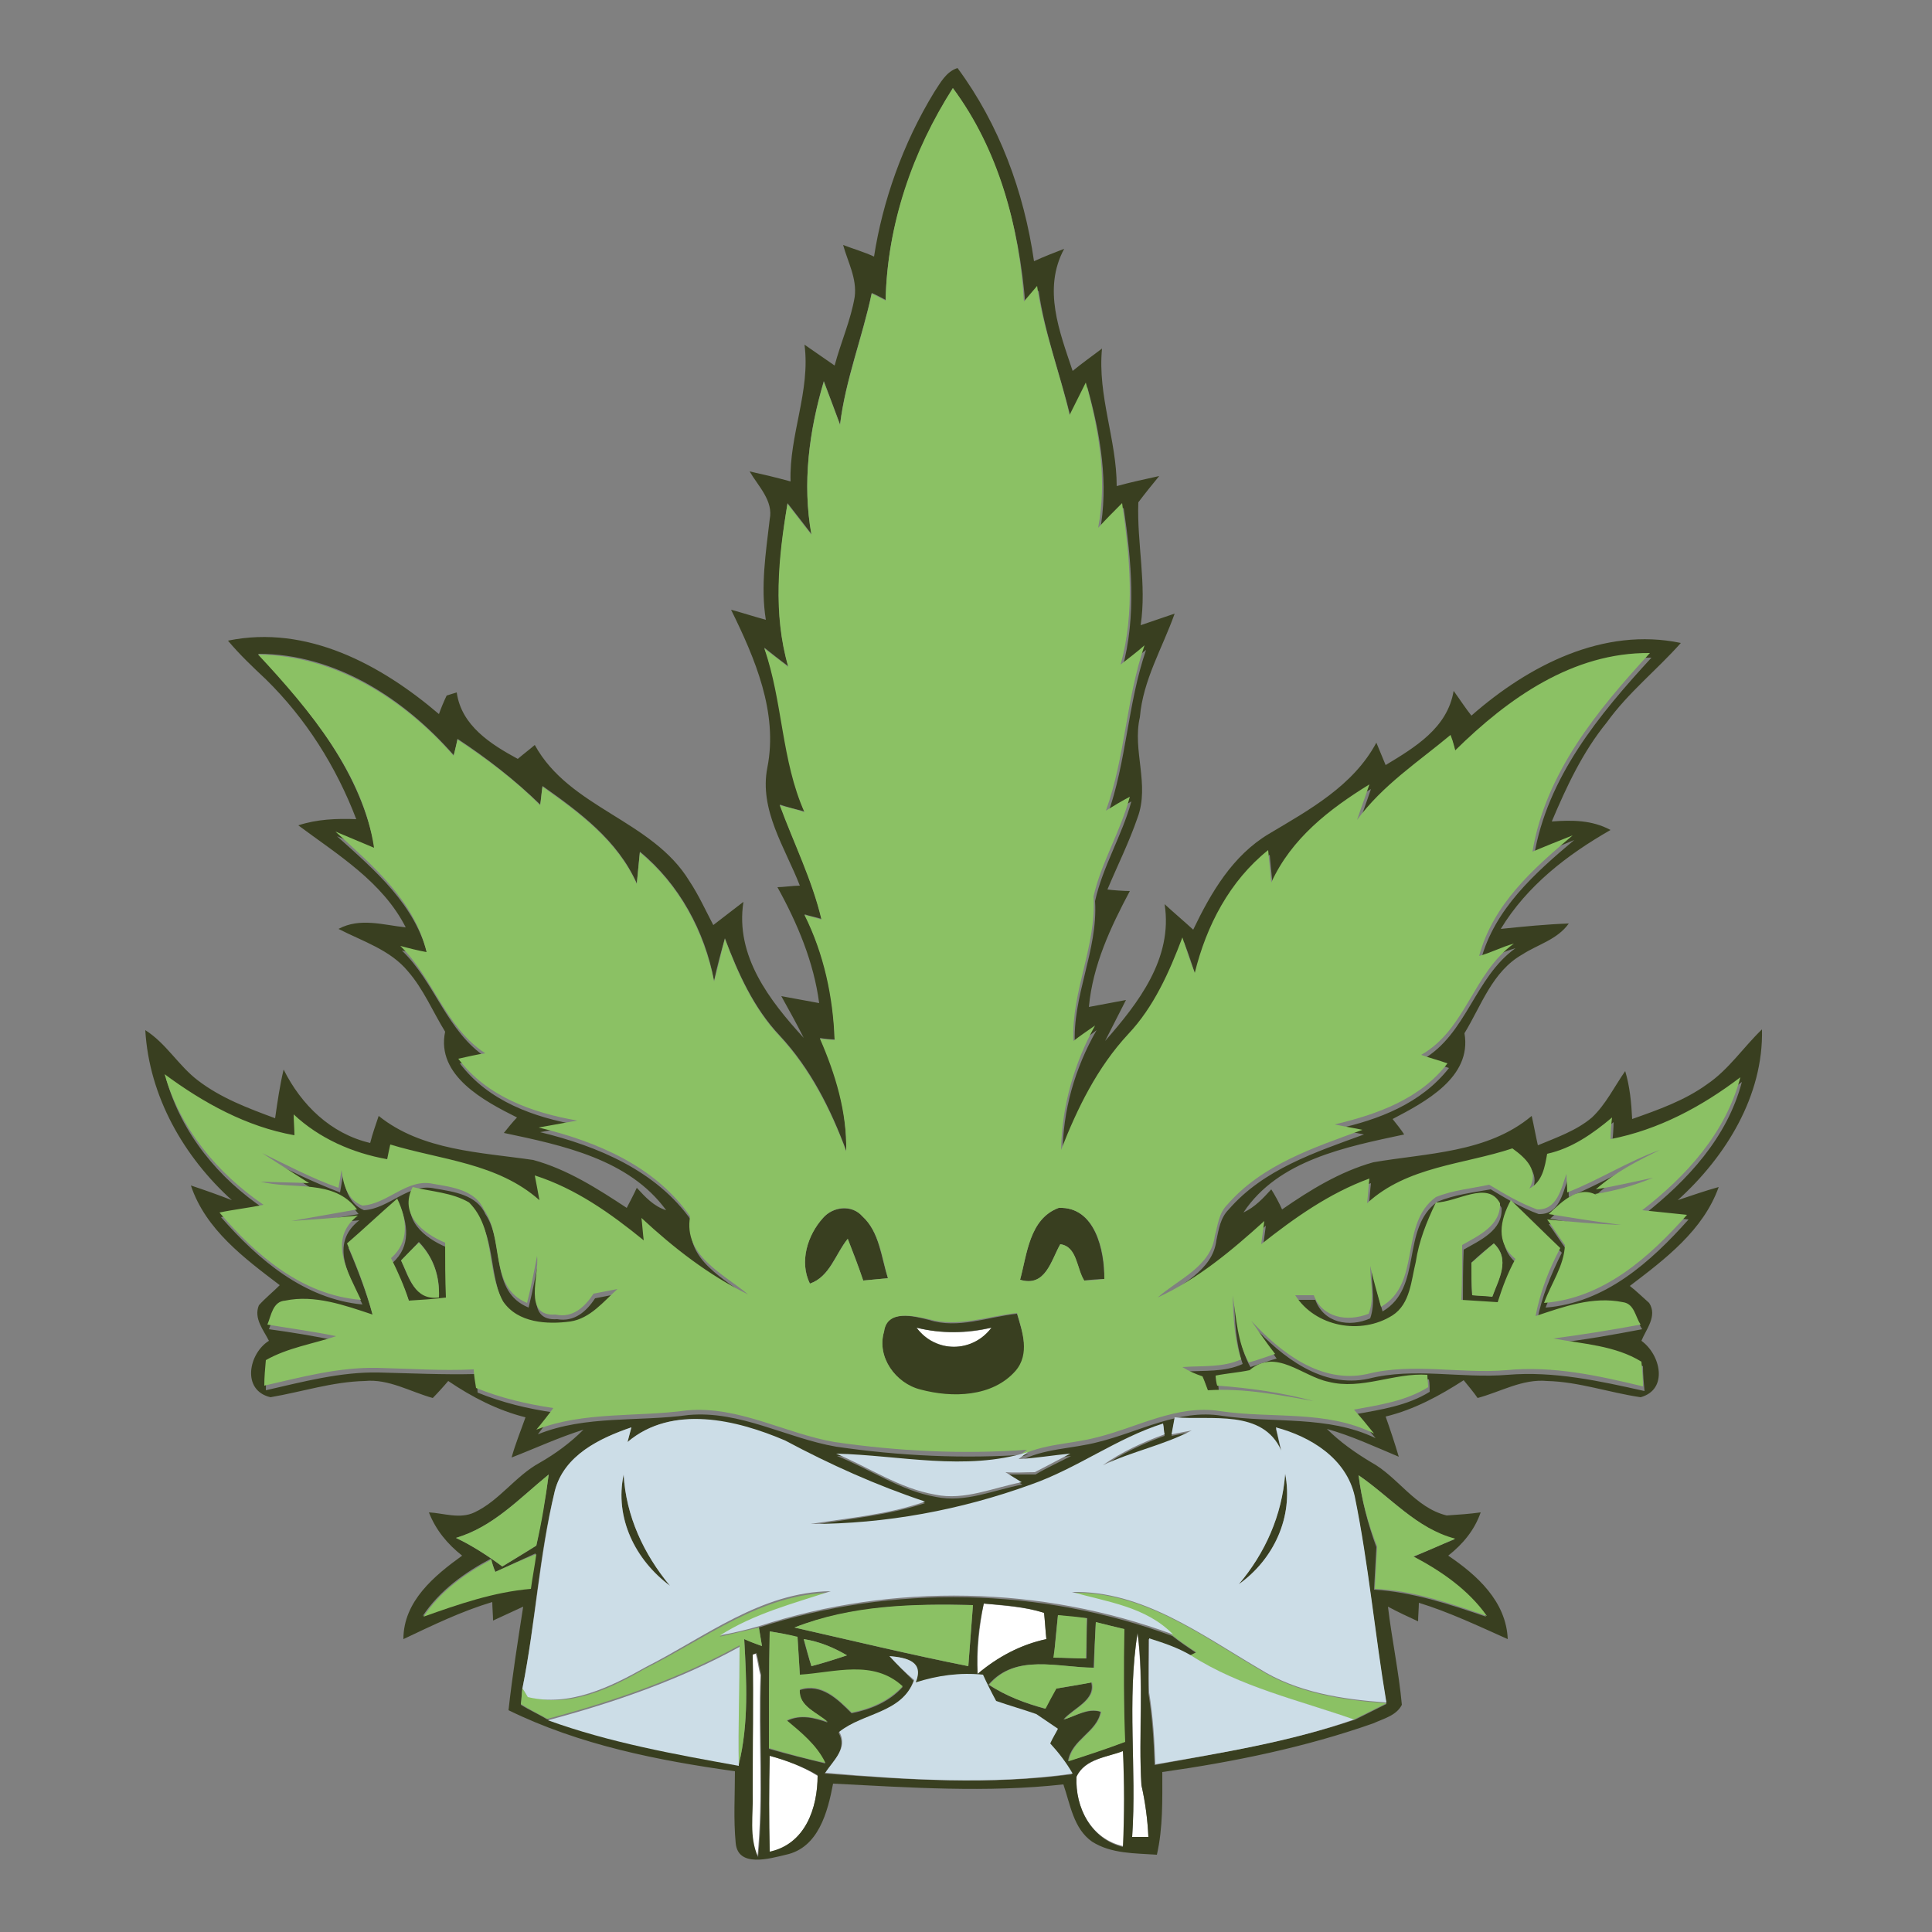 <?xml version="1.0" encoding="utf-8"?>
<!-- Generator: Adobe Illustrator 26.0.3, SVG Export Plug-In . SVG Version: 6.00 Build 0)  -->
<svg version="1.1" id="Layer_1" xmlns="http://www.w3.org/2000/svg" xmlns:xlink="http://www.w3.org/1999/xlink" x="0px" y="0px"
	 viewBox="0 0 250 250" style="enable-background:new 0 0 250 250;" xml:space="preserve">
<rect x="0" y="0" width="250" height="250" fill="#808080" stroke="none"/>
<style type="text/css">
	.st0{fill:#FFFFFF;}
	.st1{fill:#393F20;}
	.st2{fill:#8BC164;}
	.st3{fill:#CCDDE7;}
</style>
<g id="_x23_ffffffff">
	<path class="st0" d="M118.6,171.8c3.2,0.8,6.5,0.8,9.7,0C125.9,175.1,121.1,175.1,118.6,171.8z"/>
	<path class="st0" d="M126.5,216.6c-0.1-3.1,0.2-6.1,0.8-9.1c2.6,0.3,5.3,0.4,7.8,1.2c0.1,0.9,0.2,2.6,0.3,3.4
		C132.1,212.8,129.1,214.4,126.5,216.6z"/>
	<path class="st0" d="M146.5,237.7c0.6-8.8-0.7-17.7,0.7-26.4c0.8,6.5,0.1,13.1,0.5,19.7c0.5,2.2,0.8,4.4,0.9,6.7
		C148.1,237.7,147,237.7,146.5,237.7z"/>
	<path class="st0" d="M97.4,214.1l0.4-0.1c0.2,0.7,0.4,2.1,0.6,2.8c-0.3,7.9,0.4,15.7-0.4,23.6c-1.2-2.6-0.6-5.6-0.7-8.3
		C97.4,226,97.5,220.1,97.4,214.1z"/>
	<path class="st0" d="M139.3,229.9c1.1-2.3,4-2.5,6.1-3.4c0.1,4.1,0.1,8.3,0,12.4C141.2,238,139.1,233.9,139.3,229.9z"/>
	<path class="st0" d="M99.6,227.2c2.2,0.6,4.3,1.4,6.2,2.6c0,4.2-1.6,8.8-6.2,9.9C99.5,235.5,99.5,231.4,99.6,227.2z"/>
</g>
<g id="_x23_393f20ff">
	<path class="st1" d="M120.9,11.9c0.8-1.2,1.5-2.6,3-3.1c5.4,7.3,8.6,16,9.9,25c1.3-0.6,2.6-1.1,3.9-1.6c-2.8,5.2-0.6,10.7,1.1,15.8
		c1.2-1,2.5-1.9,3.8-2.9c-0.6,6.1,1.9,11.8,1.9,17.8c1.8-0.5,3.7-0.9,5.5-1.3c-0.9,1.1-1.8,2.2-2.7,3.4c-0.2,5.3,1.1,10.6,0.3,15.9
		c1.5-0.5,2.9-1,4.4-1.5c-1.6,4.5-4.1,8.6-4.5,13.4c-1,4.3,1.3,8.7-0.3,13c-1.1,3.2-2.6,6.2-3.9,9.3c0.7,0.1,2.2,0.2,2.9,0.2
		c-2.5,4.7-4.8,9.6-5.3,15c1.6-0.3,3.2-0.6,4.8-0.9c-0.9,1.8-1.8,3.5-2.7,5.3c4.3-4.9,8.8-10.7,7.7-17.7c1.2,1.1,2.5,2.2,3.7,3.3
		c2.3-4.8,5.1-9.6,9.8-12.4c5.2-3.1,10.9-6.2,13.9-11.8c0.3,0.7,0.9,2.2,1.2,2.9c3.8-2.3,8-4.8,8.8-9.6c0.8,1.1,1.5,2.2,2.3,3.2
		c7.4-6.5,17.1-11.5,27.1-9.4c-3.1,3.5-6.8,6.4-9.6,10.3c-3.1,3.8-5.2,8.3-7.1,12.8c2.6-0.2,5.2-0.2,7.6,1.1
		c-5.6,3.2-10.8,7.2-14.2,12.8c2.9-0.3,5.9-0.6,8.8-0.7c-1.5,2.1-4,2.7-6,4c-3.9,2.2-5.3,6.6-7.5,10.2c1,5.7-5.1,8.9-9.3,11.1
		c0.4,0.5,1.2,1.5,1.5,2c-7.5,1.6-16.3,3.3-20.8,10.1c1.5-0.7,2.6-1.9,3.6-3c0.4,0.6,1.1,1.9,1.4,2.6c3.6-2.5,7.5-4.9,11.8-6.1
		c6.9-1.2,14.8-1.2,20.5-6c0.3,1.3,0.5,2.5,0.8,3.8c2.4-1,5-1.9,7-3.6c1.8-1.7,2.9-4,4.3-6c0.6,2,0.8,4.1,0.9,6.2
		c3.4-1.2,6.8-2.4,9.7-4.5c2.8-1.9,4.7-4.8,7.1-7.1c0.2,8.6-4.7,16.5-10.9,22.1c1.8-0.6,3.5-1.2,5.3-1.7c-2,5.6-6.9,9.3-11.5,12.8
		c0.9,0.7,1.7,1.5,2.5,2.2c1.1,1.7-0.4,3.4-1,4.9c2.5,1.8,3.5,6.3-0.1,7.3c-4.1-0.6-8-2-12.1-2.1c-3.2-0.3-6,1.4-9,2.2
		c-0.4-0.6-1.3-1.7-1.8-2.3c-3.1,2-6.4,3.8-10.1,4.7c0.6,1.7,1.2,3.5,1.7,5.2c-3.1-1.3-6.1-2.7-9.3-3.6c1.7,1.7,3.7,3.1,5.7,4.3
		c3.5,1.9,5.7,5.9,9.8,6.9c1.5-0.1,3-0.2,4.4-0.4c-0.8,2.3-2.3,4.1-4.2,5.6c3.7,2.5,7.5,5.9,7.7,10.8c-3.8-1.7-7.6-3.5-11.5-4.7
		c0,0.6-0.1,1.8-0.1,2.4c-1.3-0.6-2.6-1.2-3.9-1.9c0.5,4.2,1.4,8.4,1.8,12.7c-0.7,1.4-2.4,1.8-3.7,2.4c-8.8,3.1-18.1,5-27.3,6.3
		c0,3.6,0.1,7.2-0.7,10.7c-2.8-0.2-5.9-0.1-8.4-1.7c-2.4-1.7-2.8-4.8-3.7-7.4c-9.9,1.1-19.9,0.4-29.8-0.1c-0.7,3.7-1.9,8.3-6.1,9.2
		c-2.1,0.5-6.2,1.7-6.5-1.5c-0.3-3.1-0.1-6.2-0.1-9.3c-10-1.4-20.1-3.4-29.3-7.9c0.5-4.5,1.2-8.9,1.9-13.4c-1.3,0.6-2.6,1.2-3.9,1.8
		c0-0.6-0.1-1.8-0.1-2.4c-4,1.2-7.7,3-11.5,4.8c0-4.9,4-8.2,7.6-10.8c-1.9-1.5-3.4-3.3-4.3-5.6c1.9,0.1,4,0.9,5.9,0
		c3.2-1.5,5.3-4.7,8.4-6.4c2.1-1.2,4-2.6,5.7-4.3c-3.2,1-6.2,2.4-9.3,3.6c0.5-1.8,1.2-3.5,1.8-5.2c-3.6-0.9-6.9-2.6-10-4.7
		c-0.5,0.6-1.5,1.7-2,2.2c-2.9-0.8-5.7-2.5-8.8-2.2c-4.2,0.1-8.1,1.4-12.2,2.1c-3.8-0.9-2.8-5.7-0.2-7.3c-0.7-1.4-2-2.9-1.3-4.6
		c0.8-0.9,1.8-1.7,2.7-2.6c-4.6-3.5-9.6-7.2-11.5-12.9c1.8,0.6,3.5,1.2,5.3,1.9c-6.2-5.6-10.7-13.4-11.2-22c2.7,1.7,4.3,4.6,6.8,6.5
		c3,2.3,6.5,3.6,10,4.9c0.3-2.1,0.6-4.2,1.1-6.3c2.3,4.6,6.1,8.3,11.2,9.5c0.3-1.2,0.7-2.3,1.1-3.5c5.6,4.5,13.2,4.7,20,5.7
		c4.4,1.2,8.3,3.7,12.1,6.2c0.3-0.6,1-1.9,1.3-2.6c1.1,1.2,2.2,2.4,3.8,2.9c-4.8-6.6-13.4-8.4-21-10c0.4-0.5,1.2-1.5,1.7-2
		c-4.2-2.1-10.5-5.4-9.3-11.1c-1.6-2.6-2.8-5.5-4.8-7.8c-2.3-2.8-5.9-3.9-9-5.5c2.8-1.5,5.8-0.5,8.7-0.2c-3-5.9-8.8-9.4-13.9-13.2
		c2.4-0.8,5-0.9,7.5-0.8c-2.6-6.8-6.5-13-11.7-18.1c-1.7-1.6-3.4-3.2-4.9-5c10.2-2.1,19.8,3.1,27.3,9.5c0.2-0.6,0.7-1.8,1-2.4
		c0.3-0.1,1-0.3,1.3-0.4c0.6,4.3,4.4,6.7,7.9,8.6c0.7-0.6,1.5-1.2,2.2-1.8c4.5,8.2,15.2,9.7,20,17.6c1.2,1.8,2.1,3.8,3.1,5.7
		c1.3-1,2.6-2,3.9-3c-1.1,7,3.4,12.8,7.8,17.6c-0.9-1.8-1.9-3.6-2.9-5.4c1.6,0.3,3.3,0.6,4.9,0.9c-0.7-5.3-2.8-10.3-5.4-15
		c0.7,0,2.1-0.2,2.9-0.2c-1.9-4.9-5.3-9.8-4.2-15.3c1.4-7.1-1.6-14.1-4.7-20.4c1.5,0.4,3,0.9,4.5,1.3c-0.7-4.3,0-8.7,0.5-13
		c0.5-2.4-1.5-4.3-2.6-6.2c1.8,0.4,3.5,0.8,5.3,1.3c-0.2-6,2.6-11.7,1.8-17.7c1.3,0.9,2.6,1.8,3.9,2.7c0.8-3,2.1-5.9,2.6-8.9
		c0.3-2.4-0.9-4.5-1.5-6.7c1.3,0.5,2.7,0.9,4,1.5C114.2,26.1,116.8,18.6,120.9,11.9 M123.3,11.4c-5.1,8.2-8.5,17.6-8.7,27.4
		c-0.4-0.2-1.3-0.7-1.8-0.9c-1.2,5.7-3.4,11.2-4.1,17c-0.7-1.9-1.4-3.7-2.1-5.6c-1.9,6.4-2.8,13.2-1.6,19.8c-1-1.3-2-2.6-3.1-4
		c-1.1,7-1.9,14.2,0.1,21.1c-1.1-0.8-2.1-1.6-3.1-2.4c2.5,6.9,2.3,14.4,5.2,21.2c-0.8-0.2-2.4-0.6-3.2-0.9c1.8,4.9,4.2,9.7,5.4,14.8
		c-0.6-0.2-1.7-0.4-2.2-0.6c2.5,5,3.8,10.6,3.9,16.2c-0.5,0-1.5-0.1-1.9-0.2c2.1,4.6,3.5,9.5,3.4,14.6c-2-5.4-4.6-10.6-8.6-14.9
		c-3.4-3.6-5.4-8.1-7.1-12.6c-0.5,1.8-1,3.6-1.4,5.5c-1.2-6.4-4.5-12.5-9.6-16.7c-0.1,1-0.3,3.1-0.4,4.1c-2.5-5.6-7.4-9.2-12.2-12.6
		c-0.1,0.6-0.2,1.8-0.3,2.4c-3.3-3.2-6.9-6-10.7-8.5c-0.1,0.5-0.3,1.6-0.5,2.1c-6.4-7.3-15.3-13.1-25.3-13.1
		c6.8,7.3,13.5,15.5,15.2,25.7c-1.7-0.7-3.3-1.4-5-2.1c4.9,4.4,10.2,8.9,11.8,15.6c-1.1-0.3-2.3-0.6-3.4-0.8
		c4.3,4.1,5.8,10.5,11,13.9c-0.9,0.2-2.6,0.6-3.5,0.7c3.7,4.9,9.6,7,15.4,8c-1.7,0.3-3.3,0.6-5,0.9c7.4,1.8,15.1,5,19.6,11.5
		c-0.9,5.1,4.3,7.4,7.5,10.1c-5.1-2.5-9.6-6.1-13.8-9.9c0.1,0.7,0.2,2.2,0.3,2.9c-4.3-3.5-8.8-6.7-14.1-8.4c0.2,1.1,0.4,2.2,0.6,3.2
		c-5.4-4.8-12.7-5.2-19.3-7.2c-0.1,0.5-0.3,1.5-0.4,1.9c-4.5-0.9-8.7-2.7-12.1-5.8c0,0.7,0.1,2,0.1,2.7c-6.2-1.1-11.8-4.2-16.8-7.9
		c2,7.1,6.8,12.9,12.8,16.9c-1.9,0.4-3.8,0.6-5.7,1c4.8,5.5,10.8,10.6,18.3,11.3c-1.6-3.5-4.4-7.8-0.4-10.9
		c-2.9,0.3-5.7,0.5-8.6,0.7c2.8-0.5,5.7-1,8.5-1.5c-3-4-8.3-2.5-12.5-3.6c2.1,0.1,4.2,0.1,6.3,0.2c-2-1.3-4.1-2.6-6.1-3.9
		c3.2,1.6,6.5,3.2,9.9,4.5c0.1-0.6,0.3-1.7,0.4-2.3c0.2,1.8,0.8,3.8,2.7,4.6c3.3-0.2,5.8-3.6,9.2-2.8c2.4,0.4,5.4,0.8,6.5,3.3
		c2.6,3.8,0.5,10,5.6,12.1c0.5-2,0.9-4.1,1.3-6.1c0.2,2.6-1.9,7.9,2.4,7.6c2.2,0.4,3.8-1,4.9-2.7c1-0.2,2.1-0.4,3.1-0.6
		c-1.8,1.6-3.5,3.8-6.1,4.2c-3,0.4-6.8,0.2-8.7-2.6c-2.2-4-1-9.3-4.4-12.8c-2.2-1.3-4.9-1.4-7.3-2c-1.8,3.5,1.3,6,4.2,7.2
		c0,2.3,0,4.7,0.1,7.1c-1.6,0.1-3.2,0.2-4.8,0.4c-0.6-1.9-1.4-3.7-2.3-5.5c2.4-2.1,2-5.1,0.8-7.7c-2.2,1.9-4.3,3.9-6.5,5.8
		c1.3,3,2.4,6,3.3,9.2c-3.6-1.2-7.4-2.6-11.3-1.8c-1.6,0.1-1.8,1.9-2.3,3.1c3,0.4,5.9,0.9,8.9,1.5c-3,1-6.3,1.5-9.1,3.1
		c-0.1,1.1-0.2,2.2-0.2,3.3c4.8-1.1,9.7-2.4,14.6-2.3c4.2,0.1,8.3,0.3,12.5,0.2c0.1,0.6,0.3,1.8,0.3,2.4c3.2,1.3,6.5,2.1,10,2.6
		c-0.6,0.7-1.7,2.1-2.2,2.8c6.2-2.5,13-1.6,19.5-2.5c6.7-0.6,12.7,3,19.1,4.1c8.2,1.2,16.6,1.6,24.9,1c-8,2.5-16.5,0.5-24.8,0.2
		c4.3,1.7,8.2,4.5,12.8,5.3c3.8,0.8,7.5-0.9,11.2-1.6c-0.5-0.3-1.6-1-2.1-1.3c1.2,0,2.5,0,3.8,0c1.5-0.9,3.1-1.6,4.6-2.4
		c-2.2,0.2-4.4,0.6-6.7,0.7c3.1-1.7,6.8-1.6,10.2-2.5c5.3-1.3,10.4-4.3,16-3.4c6.7,1,13.7-0.1,19.9,2.9c-0.9-1.1-1.8-2.1-2.6-3.1
		c3.3-0.6,6.7-1.1,9.6-2.9c0-0.4,0-1.2-0.1-1.6c-4.3-0.3-8.5,1.9-12.8,0.9c-3.5-0.8-6.8-4.4-10.2-1.5c-1.5,0.3-3,0.4-4.4,0.7
		c0.1,0.3,0.2,1,0.2,1.3c4.2,0.3,8.4,0.9,12.5,2c-4.5-0.7-9.1-1.6-13.7-1.4c-0.2-0.4-0.5-1.3-0.7-1.8c-0.9-0.3-1.8-0.7-2.6-1.2
		c2.6-0.2,5.2,0.1,7.6-1c-0.9-2.7-1-5.5-1.1-8.3c0.5,2.9,0.6,6,2.1,8.7c0.9-0.3,2.6-0.9,3.4-1.1c-1-1.4-2.1-2.9-3.1-4.3
		c3.8,4.1,9,8.2,15,6.9c5.9-1.5,12,0,18-0.5c6-0.5,11.9,0.8,17.7,2.1c-0.1-1.1-0.2-2.1-0.2-3.2c-3.4-2.2-7.5-2.4-11.4-3
		c3.8-0.4,7.6-1.1,11.3-1.8c-0.7-1-0.9-2.7-2.3-2.9c-3.9-0.9-7.7,0.6-11.3,1.8c0.6-3.1,1.8-6,3.2-8.8c-2.1-2.1-4.2-4.1-6.4-6.2
		c-1.4,2.6-1.9,5.6,0.6,7.6c-0.9,1.8-1.7,3.7-2.3,5.6c-1.6-0.1-3.1-0.2-4.7-0.3c0-2.4,0-4.8,0.1-7.1c2.1-1.2,5.1-2.5,4.9-5.4
		c-1.6-3.1-5.6-0.2-8.3-0.1c-1.2,2.4-2.2,5-2.6,7.7c-0.6,2.4-0.7,5.4-3,6.9c-4.1,2.6-10,1.5-12.6-2.6c0.8,0,1.6,0,2.4,0
		c1.1,3,4.4,3.6,7.1,2.4c0.7-2,0.2-4.1,0.2-6.2c0.5,1.8,0.9,3.6,1.4,5.3c5.3-3.1,2.3-10.7,7.1-14.2c2.2-0.9,4.6-1.2,6.9-1.6
		c2,1.2,4,2.4,6.2,3.2c2.6,0.1,3.1-2.6,3.8-4.6c0,0.6,0.1,1.8,0.1,2.4c4.1-1.7,7.8-4,12-5.5c-2.9,1.4-5.9,2.9-8.3,5.1
		c2.5-0.4,4.9-0.9,7.4-1.5c-2.4,0.9-5,1.7-7.5,2.1l0.6,0.4c-2.5-1.9-4.8,0.5-6.6,2.2c3.1,0.6,6.3,1,9.4,1.4
		c-3.2-0.1-6.4-0.4-9.6-0.7c0.6,0.8,1.7,2.5,2.3,3.3c-0.1,2.7-1.8,5.1-2.7,7.5c7.7-0.6,13.6-5.9,18.5-11.4c-1.9-0.2-3.9-0.4-5.8-0.6
		c5.7-4.5,10.8-10,12.7-17.2c-5,3.8-10.6,6.8-16.8,8c0.1-0.7,0.2-2.1,0.2-2.8c-2.5,2.1-5.2,4-8.4,4.7c-0.3,1.7-0.6,3.6-2.3,4.5
		c1.3-2.4-0.3-3.9-2.2-5.2c-6.4,2.1-13.7,2.3-18.8,7.1c0.1-0.8,0.2-2.4,0.3-3.2c-5.2,1.8-9.7,5-14,8.5c0.1-0.8,0.3-2.3,0.4-3
		c-4.2,3.8-8.7,7.5-13.8,9.9c2.7-2.4,6.9-4,7.4-8c0.3-1.4,0.5-2.9,1.6-4c4.5-5.2,11.2-7.4,17.5-9.7c-0.9-0.2-2.7-0.5-3.6-0.7
		c5.5-1.2,11-3.3,14.6-7.9c-1.1-0.4-2.3-0.7-3.4-1.1c5.7-3.3,6.7-10.6,12-14.4c-1.5,0.4-3,1.2-4.5,1.6c1.8-6.7,7-11.3,12.1-15.6
		c-1.7,0.7-3.4,1.4-5.2,2.1c1.7-10.2,8.4-18.3,15.2-25.7c-9.9-0.1-18.4,5.9-25.2,12.6c-0.2-0.5-0.5-1.5-0.6-2
		c-4.2,3.5-8.9,6.5-12.1,11c0.5-1.5,1.1-3.1,1.6-4.6c-5.2,3.2-10.1,7-12.7,12.7c-0.1-1-0.3-3.1-0.4-4.2c-4.9,4-8,9.8-9.5,15.9
		c-0.5-1.5-1-3.1-1.6-4.6c-1.7,4.5-3.7,9-7,12.5c-4,4.3-6.6,9.6-8.7,15c0-5.7,1.6-11.2,4.4-16.1c-0.9,0.7-1.8,1.4-2.8,2
		c-0.4-6.4,3-12.3,2.6-18.7c1-4.5,3.5-8.5,4.7-12.9c-0.8,0.5-2.4,1.4-3.1,1.8c2.5-7,2.6-14.4,5-21.4c-1,0.8-2.1,1.6-3.1,2.5
		c1.9-6.9,1.2-14,0.2-20.9c-1,1.1-2.1,2.1-3.1,3.2c1.2-6.3,0.1-12.7-1.6-18.8c-0.7,1.4-1.4,2.8-2.1,4.2c-1.3-5.6-3.4-11-4.2-16.7
		c-0.6,0.7-1.2,1.3-1.7,2C131.9,29.2,129.1,19.3,123.3,11.4 M51.9,163.1c1,2.2,1.7,5.1,4.9,4.7c0.1-2.7-0.7-5.1-2.6-7.1
		C53.6,161.4,52.5,162.5,51.9,163.1 M190.4,163.4c0,1.4,0,2.8,0.1,4.2c0.7,0,1.9,0.1,2.6,0.2c0.8-2.2,2.4-4.9,0.2-6.9
		C192.3,161.7,191.3,162.5,190.4,163.4 M81.2,186.6l0.5-1.9c-4.1,1.4-8.7,3.6-9.9,8.2c-2.1,8.4-2.5,17.1-4.2,25.6
		c-0.1,0.7-0.1,1.4-0.2,2.1c1.1,0.7,2.3,1.2,3.4,1.9l0.1,0c8,2.9,16.4,4.4,24.7,5.8c1.3-5.3,1-10.8,0.7-16.2
		c0.6,0.2,1.7,0.7,2.3,0.9c-0.1-0.6-0.3-1.8-0.4-2.4c17.3-5.6,36.5-5.2,53.5,1.1c1,0.8,2.1,1.5,3.1,2.2c-0.2,0.1-0.6,0.3-0.8,0.4
		c-1.7-1-3.5-1.6-5.4-2.2c0,2.3,0,4.7,0,7c0.5,3.1,0.7,6.2,0.8,9.3c8.6-1.6,17.3-3,25.7-5.8l0.1,0c1.4-0.7,2.8-1.4,4.2-2.1
		c-1.5-8.9-2.3-17.9-4.1-26.7c-1.1-4.9-5.7-7.7-10.2-8.9c0.2,0.7,0.5,2.2,0.7,3c-2.4-5.3-9.1-3.9-13.8-4.3c-0.1,0.5-0.3,1.6-0.4,2.2
		l2.6-0.5c-3.7,1.9-7.8,2.8-11.5,4.5c2.4-1.7,5.2-3,8-4c-0.1-0.4-0.1-1.1-0.2-1.4c-6,1.9-11.1,5.8-17.1,7.9
		c-9.1,3.3-18.8,5.1-28.5,5.1c5-0.9,10-1.3,14.8-2.9c-6.3-2.1-12.3-4.8-18.1-7.9C95.3,183.8,86.9,181.7,81.2,186.6 M59,199
		c2.1,1,4.1,2.3,6,3.7c1.5-0.9,3-1.8,4.4-2.7c0.6-3.1,1.2-6.1,1.6-9.2C67.2,193.9,63.8,197.6,59,199 M175.8,190.9
		c0.4,3.2,1.2,6.3,2.3,9.3c-0.1,1.8-0.2,3.6-0.3,5.5c5,0.3,9.8,1.9,14.5,3.5c-2.4-3.5-5.9-5.8-9.5-7.7c1.8-0.8,3.6-1.6,5.4-2.3
		C183.2,197.7,179.9,193.7,175.8,190.9 M64.1,203.4c-0.2-0.4-0.4-1.2-0.6-1.7c-3.4,1.8-6.6,4.1-8.8,7.4c4.5-1.6,9.1-3.2,13.9-3.6
		c0.2-1.5,0.5-3,0.7-4.5C67.6,201.8,65.8,202.6,64.1,203.4 M102.8,210.6c7.5,1.7,14.9,3.5,22.5,5c0.2-2.6,0.4-5.3,0.6-7.9
		C118.2,207.5,110.2,207.8,102.8,210.6 M126.5,216.6c2.6-2.2,5.6-3.8,8.9-4.5c-0.1-0.9-0.2-2.6-0.3-3.4c-2.5-0.8-5.2-1-7.8-1.2
		C126.6,210.5,126.3,213.6,126.5,216.6 M136.9,209c-0.2,1.8-0.4,3.7-0.5,5.5c1.4,0,2.8,0.1,4.2,0.1c0-1.7,0-3.5,0.1-5.2
		C139.4,209.3,138.1,209.2,136.9,209 M141.8,209.9c-0.1,2-0.2,3.9-0.3,5.9c-4.6,0-10.1-1.9-13.6,2.2c2.2,1.4,4.7,2.4,7.3,3.1
		c0.4-0.7,1.1-2,1.4-2.6c1.5-0.2,3-0.5,4.6-0.8c0.6,2.3-2.3,3.3-3.6,4.8c1.6-0.4,3.1-1.5,4.8-1c-0.4,2.6-3.8,3.6-4.2,6.4
		c2.4-0.8,4.9-1.6,7.3-2.5c-0.1-4.9-0.1-9.7-0.1-14.6C144.2,210.5,143,210.2,141.8,209.9 M99.6,211.1c-0.1,5.1-0.1,10.1-0.1,15.2
		c2.4,0.7,4.9,1.3,7.3,1.9c-1.1-2.3-3.1-3.9-5-5.5c1.8-0.9,3.6-0.4,5.3,0.2c-1.3-1.3-3.8-2.1-3.6-4.2c2.8-0.9,4.9,1.2,6.7,3
		c2.5-0.5,4.9-1.5,6.6-3.4c-3.8-3.5-8.8-1.8-13.3-1.5c-0.1-1.6-0.2-3.3-0.3-4.9C102.1,211.5,100.8,211.3,99.6,211.1 M104,212.1
		c0.2,0.9,0.7,2.6,1,3.5c1.6-0.4,3.1-0.9,4.6-1.4C107.9,213.2,106,212.4,104,212.1 M146.5,237.7c0.5,0,1.6,0,2.1,0
		c-0.1-2.2-0.4-4.5-0.9-6.7c-0.4-6.6,0.4-13.2-0.5-19.7C145.8,220,147.1,228.9,146.5,237.7 M97.4,214.1c0.1,6,0,11.9,0,17.9
		c0.1,2.8-0.5,5.7,0.7,8.3c0.8-7.8,0.1-15.7,0.4-23.6c-0.2-0.7-0.4-2.1-0.6-2.8L97.4,214.1 M115.1,214.3c1,1.1,2,2.1,3.1,3.2
		c-1.5,4.3-6.5,4.2-9.7,6.7c1.2,2.1-0.7,3.7-1.8,5.3c10.6,0.8,21.4,1.5,32,0.1c-0.8-1.4-1.8-2.7-2.9-3.9c0.3-0.6,0.7-1.3,1-1.9
		c-0.9-0.6-1.9-1.3-2.8-1.9c-1.7-0.5-3.5-1.1-5.2-1.7c-0.6-1.1-1.1-2.3-1.7-3.4c-2.9-0.4-5.9,0.1-8.7,1
		C119.5,215,117.3,214.5,115.1,214.3 M139.3,229.9c-0.2,4,1.9,8.1,6,9.1c0.2-4.1,0.2-8.3,0-12.4
		C143.3,227.4,140.4,227.5,139.3,229.9 M99.6,227.2c-0.1,4.1-0.1,8.3,0,12.4c4.6-1,6.2-5.6,6.2-9.9
		C103.9,228.6,101.8,227.8,99.6,227.2z"/>
	<path class="st1" d="M106.5,157.6c1.2-1.4,3.7-1.8,5.1-0.2c2.2,2,2.4,5.3,3.3,8c-1.1,0.1-2.1,0.2-3.2,0.3c-0.6-1.8-1.3-3.6-2-5.4
		c-1.6,1.9-2.3,4.9-4.9,5.8C103.4,163.2,104.5,159.8,106.5,157.6z"/>
	<path class="st1" d="M132,165.6c0.9-3.3,1.2-7.9,5-9.3c4.7-0.2,5.9,5.5,5.9,9.2c-0.6,0-1.9,0.1-2.6,0.2c-1-1.5-0.9-4.4-3.1-4.7
		C136,163.1,135.3,166.6,132,165.6z"/>
	<path class="st1" d="M114.4,172.3c0.3-2.9,3.9-2,5.8-1.5c3.8,1.2,7.6-0.4,11.4-0.8c0.7,2.4,1.8,5.3-0.2,7.5
		c-3,3.4-8.3,3.5-12.3,2.4C115.9,179,113.4,175.6,114.4,172.3 M118.6,171.8c2.4,3.3,7.2,3.3,9.7,0
		C125.1,172.5,121.8,172.6,118.6,171.8z"/>
	<path class="st1" d="M80.7,190.8c0.3,5.4,2.6,10.3,6,14.4C82.2,201.8,79.5,196.4,80.7,190.8z"/>
	<path class="st1" d="M160.3,205c3.4-4.1,5.6-9,6-14.3C167.4,196.3,164.8,201.8,160.3,205z"/>
</g>
<g id="_x23_8bc164ff">
	<path class="st2" d="M123.3,11.4c5.9,7.9,8.6,17.9,9.2,27.6c0.6-0.7,1.1-1.3,1.7-2c0.8,5.7,2.9,11.1,4.2,16.7
		c0.7-1.4,1.4-2.8,2.1-4.2c1.7,6.1,2.8,12.5,1.6,18.8c1-1.1,2-2.1,3.1-3.2c1,7,1.7,14.1-0.2,20.9c1-0.8,2.1-1.6,3.1-2.5
		c-2.4,7-2.5,14.5-5,21.4c0.8-0.5,2.3-1.4,3.1-1.8c-1.2,4.5-3.7,8.5-4.7,12.9c0.4,6.4-2.9,12.3-2.6,18.7c0.9-0.7,1.8-1.3,2.8-2
		c-2.7,4.9-4.3,10.4-4.4,16.1c2.1-5.4,4.7-10.7,8.7-15c3.3-3.5,5.3-8,7-12.5c0.5,1.5,1,3.1,1.6,4.6c1.5-6.1,4.5-11.9,9.5-15.9
		c0.1,1,0.3,3.1,0.4,4.2c2.6-5.7,7.5-9.5,12.7-12.7c-0.5,1.5-1.1,3.1-1.6,4.6c3.3-4.5,7.9-7.5,12.1-11c0.2,0.5,0.5,1.5,0.6,2
		c6.8-6.7,15.2-12.7,25.2-12.6c-6.8,7.4-13.5,15.5-15.2,25.7c1.7-0.7,3.4-1.4,5.2-2.1c-5.1,4.3-10.3,8.9-12.1,15.6
		c1.5-0.4,3-1.2,4.5-1.6c-5.3,3.8-6.2,11.1-12,14.4c1.1,0.4,2.3,0.7,3.4,1.1c-3.5,4.6-9.1,6.6-14.6,7.9c0.9,0.2,2.7,0.5,3.6,0.7
		c-6.3,2.3-13,4.5-17.5,9.7c-1.1,1.1-1.2,2.6-1.6,4c-0.5,4-4.7,5.6-7.4,8c5.2-2.4,9.6-6.1,13.8-9.9c-0.1,0.8-0.3,2.2-0.4,3
		c4.3-3.4,8.8-6.6,14-8.5c-0.1,0.8-0.2,2.4-0.3,3.2c5.2-4.8,12.5-5,18.8-7.1c1.8,1.3,3.5,2.9,2.2,5.2c1.7-0.9,2-2.8,2.3-4.5
		c3.2-0.7,5.9-2.6,8.4-4.7c-0.1,0.7-0.2,2.1-0.2,2.8c6.2-1.2,11.8-4.2,16.8-8c-1.9,7.2-7,12.8-12.7,17.2c1.9,0.2,3.9,0.4,5.8,0.6
		c-4.9,5.5-10.8,10.8-18.5,11.4c0.9-2.5,2.6-4.8,2.7-7.5c-0.6-0.8-1.7-2.5-2.3-3.3c3.2,0.3,6.4,0.6,9.6,0.7
		c-3.2-0.4-6.3-0.9-9.4-1.4c1.8-1.7,4.1-4,6.6-2.2l-0.6-0.4c2.6-0.4,5.1-1.1,7.5-2.1c-2.4,0.5-4.9,1.1-7.4,1.5
		c2.5-2.2,5.4-3.7,8.3-5.1c-4.2,1.5-7.9,3.9-12,5.5c0-0.6-0.1-1.8-0.1-2.4c-0.7,1.9-1.2,4.7-3.8,4.6c-2.2-0.8-4.2-2-6.2-3.2
		c-2.3,0.5-4.7,0.7-6.9,1.6c-4.8,3.5-1.8,11.2-7.1,14.2c-0.5-1.8-1-3.5-1.4-5.3c0,2.1,0.6,4.2-0.2,6.2c-2.8,1.1-6,0.5-7.1-2.4
		c-0.8,0-1.6,0-2.4,0c2.6,4.1,8.5,5.2,12.6,2.6c2.3-1.5,2.4-4.5,3-6.9c0.4-2.7,1.4-5.2,2.6-7.7c2.7,0,6.7-2.9,8.3,0.1
		c0.1,2.9-2.8,4.2-4.9,5.4c0,2.4,0,4.8-0.1,7.1c1.6,0.1,3.1,0.2,4.7,0.3c0.6-1.9,1.3-3.8,2.3-5.6c-2.6-2.1-2-5-0.6-7.6
		c2.1,2,4.2,4.1,6.4,6.2c-1.5,2.8-2.6,5.7-3.2,8.8c3.6-1.2,7.4-2.6,11.3-1.8c1.5,0.2,1.6,1.9,2.3,2.9c-3.8,0.7-7.5,1.3-11.3,1.8
		c3.8,0.7,8,0.9,11.4,3c0.1,1.1,0.2,2.2,0.2,3.2c-5.8-1.4-11.7-2.7-17.7-2.1c-6,0.5-12.1-1-18,0.5c-6,1.3-11.2-2.8-15-6.9
		c1,1.4,2,2.9,3.1,4.3c-0.9,0.3-2.6,0.9-3.4,1.1c-1.5-2.6-1.6-5.7-2.1-8.7c0.1,2.8,0.2,5.6,1.1,8.3c-2.4,1.1-5.1,0.8-7.6,1
		c0.8,0.5,1.7,0.9,2.6,1.2c0.2,0.4,0.5,1.3,0.7,1.8c4.6-0.3,9.2,0.6,13.7,1.4c-4.1-1.1-8.3-1.7-12.5-2c-0.1-0.3-0.2-1-0.2-1.3
		c1.5-0.3,3-0.4,4.4-0.7c3.4-2.9,6.8,0.8,10.2,1.5c4.3,1.1,8.5-1.2,12.8-0.9c0,0.4,0.1,1.2,0.1,1.6c-2.9,1.8-6.3,2.3-9.6,2.9
		c0.9,1,1.8,2.1,2.6,3.1c-6.2-3.1-13.2-1.9-19.9-2.9c-5.6-0.9-10.7,2.1-16,3.4c-3.4,0.9-7,0.8-10.2,2.5l1.2-0.9
		c-8.3,0.6-16.6,0.2-24.9-1c-6.4-1.1-12.4-4.7-19.1-4.1c-6.5,0.9-13.3,0.1-19.5,2.5c0.6-0.7,1.7-2.1,2.2-2.8
		c-3.4-0.5-6.8-1.3-10-2.6c-0.1-0.6-0.3-1.8-0.3-2.4c-4.2,0.2-8.3-0.1-12.5-0.2c-5-0.1-9.8,1.2-14.6,2.3c0-1.1,0.1-2.2,0.2-3.3
		c2.8-1.6,6.1-2.1,9.1-3.1c-2.9-0.6-5.9-1-8.9-1.5c0.5-1.2,0.7-3,2.3-3.1c3.8-0.8,7.7,0.6,11.3,1.8c-0.8-3.1-2-6.2-3.3-9.2
		c2.2-1.9,4.3-3.9,6.5-5.8c1.3,2.7,1.6,5.6-0.8,7.7c0.9,1.8,1.7,3.6,2.3,5.5c1.6-0.1,3.2-0.2,4.8-0.4c-0.1-2.4-0.1-4.7-0.1-7.1
		c-2.9-1.2-6-3.7-4.2-7.2c2.4,0.6,5.1,0.7,7.3,2c3.4,3.4,2.2,8.8,4.4,12.8c1.9,2.8,5.7,3,8.7,2.6c2.6-0.4,4.3-2.6,6.1-4.2
		c-1,0.2-2.1,0.4-3.1,0.6c-1.1,1.7-2.7,3.2-4.9,2.7c-4.3,0.3-2.1-5-2.4-7.6c-0.4,2.1-0.8,4.1-1.3,6.1c-5-2.1-2.9-8.3-5.6-12.1
		c-1.1-2.5-4.1-2.9-6.5-3.3c-3.4-0.8-5.9,2.6-9.2,2.8c-1.9-0.7-2.5-2.7-2.7-4.6c-0.1,0.6-0.3,1.7-0.4,2.3c-3.4-1.2-6.6-2.9-9.9-4.5
		c2,1.3,4.1,2.6,6.1,3.9c-2.1-0.1-4.2-0.1-6.3-0.2c4.3,1.1,9.5-0.4,12.5,3.6c-2.8,0.5-5.7,1-8.5,1.5c2.9-0.2,5.7-0.4,8.6-0.7
		c-4,3.1-1.2,7.4,0.4,10.9c-7.6-0.6-13.6-5.8-18.3-11.3c1.9-0.4,3.8-0.6,5.7-1c-6-4.1-10.8-9.9-12.8-16.9c5,3.7,10.6,6.8,16.8,7.9
		c0-0.7-0.1-2-0.1-2.7c3.3,3.1,7.6,5,12.1,5.8c0.1-0.5,0.3-1.5,0.4-1.9c6.6,2,13.9,2.4,19.3,7.2c-0.2-1.1-0.4-2.2-0.6-3.2
		c5.3,1.7,9.8,4.9,14.1,8.4c-0.1-0.7-0.2-2.2-0.3-2.9c4.2,3.9,8.7,7.4,13.8,9.9c-3.2-2.7-8.4-5-7.5-10.1
		c-4.5-6.5-12.1-9.7-19.6-11.5c1.7-0.3,3.3-0.6,5-0.9c-5.8-1-11.7-3.1-15.4-8c0.9-0.2,2.6-0.6,3.5-0.7c-5.2-3.4-6.7-9.7-11-13.9
		c1.1,0.3,2.3,0.6,3.4,0.8c-1.6-6.7-7-11.2-11.8-15.6c1.7,0.7,3.3,1.4,5,2.1C47,100.2,40.2,92,33.4,84.7c10,0.1,18.9,5.8,25.3,13.1
		c0.1-0.5,0.4-1.6,0.5-2.1c3.8,2.5,7.5,5.3,10.7,8.5c0.1-0.6,0.2-1.8,0.3-2.4c4.8,3.4,9.7,7,12.2,12.6c0.1-1,0.3-3.1,0.4-4.1
		c5.1,4.2,8.3,10.2,9.6,16.7c0.5-1.8,0.9-3.7,1.4-5.5c1.7,4.5,3.7,9,7.1,12.6c3.9,4.2,6.6,9.5,8.6,14.9c0.1-5.1-1.4-10-3.4-14.6
		c0.5,0.1,1.5,0.1,1.9,0.2c-0.2-5.6-1.4-11.2-3.9-16.2c0.5,0.1,1.6,0.4,2.2,0.6c-1.2-5.1-3.6-9.9-5.4-14.8c0.8,0.2,2.4,0.6,3.2,0.9
		c-3-6.7-2.8-14.3-5.2-21.2c1,0.8,2.1,1.6,3.1,2.4c-2-6.9-1.3-14.1-0.1-21.1c1,1.3,2,2.6,3.1,4c-1.2-6.6-0.3-13.4,1.6-19.8
		c0.7,1.8,1.4,3.7,2.1,5.6c0.7-5.8,2.9-11.3,4.1-17c0.5,0.2,1.4,0.7,1.8,0.9C114.8,29,118.1,19.5,123.3,11.4 M106.5,157.6
		c-2,2.2-3.1,5.7-1.7,8.5c2.6-0.9,3.3-3.8,4.9-5.8c0.7,1.8,1.4,3.6,2,5.4c1.1-0.1,2.1-0.2,3.2-0.3c-0.8-2.7-1.1-6-3.3-8
		C110.2,155.8,107.8,156.1,106.5,157.6 M132,165.6c3.3,1,4-2.5,5.2-4.6c2.2,0.3,2.1,3.1,3.1,4.7c0.6,0,1.9-0.1,2.6-0.2
		c0.1-3.7-1.2-9.4-5.9-9.2C133.2,157.7,132.9,162.3,132,165.6 M114.4,172.3c-1,3.3,1.5,6.7,4.7,7.5c4.1,1.1,9.3,1,12.3-2.4
		c1.9-2.2,0.9-5.1,0.2-7.5c-3.8,0.4-7.6,1.9-11.4,0.8C118.3,170.3,114.8,169.4,114.4,172.3z"/>
	<path class="st2" d="M51.9,163.1c0.6-0.6,1.7-1.8,2.3-2.3c1.9,1.9,2.7,4.4,2.6,7.1C53.6,168.3,53,165.3,51.9,163.1z"/>
	<path class="st2" d="M190.4,163.4c1-0.8,1.9-1.7,2.9-2.5c2.2,2.1,0.6,4.7-0.2,6.9c-0.6-0.1-1.9-0.1-2.6-0.2
		C190.4,166.2,190.4,164.8,190.4,163.4z"/>
	<path class="st2" d="M59,199c4.8-1.4,8.2-5.1,12-8.2c-0.4,3.1-0.9,6.2-1.6,9.2c-1.5,0.9-2.9,1.8-4.4,2.7
		C63.1,201.3,61.1,200,59,199z"/>
	<path class="st2" d="M175.8,190.9c4.1,2.8,7.5,6.9,12.5,8.2c-1.8,0.8-3.6,1.6-5.4,2.3c3.6,1.9,7.1,4.3,9.5,7.7
		c-4.7-1.6-9.5-3.3-14.5-3.5c0.1-1.8,0.2-3.6,0.3-5.5C177,197.1,176.2,194.1,175.8,190.9z"/>
	<path class="st2" d="M64.1,203.4c1.8-0.8,3.5-1.6,5.3-2.3c-0.2,1.5-0.5,3-0.7,4.5c-4.8,0.4-9.4,2-13.9,3.6c2.2-3.3,5.4-5.6,8.8-7.4
		C63.6,202.1,63.9,203,64.1,203.4z"/>
	<path class="st2" d="M83.5,215.9c7.7-3.8,14.9-9.6,23.9-9.8c-4.9,1.6-9.9,2.9-14.3,5.7c1.7-0.4,3.4-0.8,5.1-1.2
		c0.1,0.6,0.3,1.8,0.4,2.4c-0.6-0.2-1.7-0.6-2.3-0.9c0.3,5.4,0.6,10.9-0.7,16.2c-0.1-5.1,0-10.2,0.1-15.4
		c-7.8,4.3-16.2,7.2-24.8,9.5l-0.1,0c-1.1-0.6-2.3-1.2-3.4-1.9c0.1-0.7,0.1-1.4,0.2-2.1c0.2,0.3,0.5,0.9,0.7,1.1
		C73.6,221.1,79,218.5,83.5,215.9z"/>
	<path class="st2" d="M138.7,206.1c9.2-0.2,16.7,5.5,24.2,9.9c4.9,3.1,10.8,4,16.5,4.4c-1.4,0.7-2.8,1.4-4.2,2.1l-0.1,0
		c-7.1-2.5-14.6-4.2-21.1-8.3c0.2-0.1,0.6-0.3,0.8-0.4c-1.1-0.7-2.1-1.4-3.1-2.2C148.3,208.1,143.2,207.4,138.7,206.1z"/>
	<path class="st2" d="M102.8,210.6c7.3-2.9,15.3-3.1,23.1-2.9c-0.2,2.6-0.4,5.3-0.6,7.9C117.8,214.1,110.3,212.3,102.8,210.6z"/>
	<path class="st2" d="M136.9,209c1.2,0.1,2.5,0.2,3.7,0.4c0,1.7,0,3.5-0.1,5.2c-1.4,0-2.8-0.1-4.2-0.1
		C136.6,212.7,136.7,210.9,136.9,209z"/>
	<path class="st2" d="M141.8,209.9c1.2,0.3,2.4,0.6,3.7,0.9c-0.1,4.9-0.1,9.7,0.1,14.6c-2.4,0.9-4.8,1.7-7.3,2.5
		c0.4-2.8,3.7-3.7,4.2-6.4c-1.7-0.6-3.2,0.5-4.8,1c1.3-1.5,4.2-2.5,3.6-4.8c-1.5,0.3-3,0.5-4.6,0.8c-0.4,0.7-1.1,2-1.4,2.6
		c-2.6-0.7-5.1-1.6-7.3-3.1c3.5-4.1,9-2.2,13.6-2.2C141.6,213.8,141.7,211.8,141.8,209.9z"/>
	<path class="st2" d="M99.6,211.1c1.2,0.2,2.4,0.4,3.6,0.7c0.1,1.6,0.2,3.3,0.3,4.9c4.6-0.3,9.5-2,13.3,1.5
		c-1.8,1.9-4.1,2.9-6.6,3.4c-1.8-1.8-3.9-3.9-6.7-3c-0.2,2.2,2.3,3,3.6,4.2c-1.7-0.6-3.6-1-5.3-0.2c1.9,1.6,3.9,3.2,5,5.5
		c-2.5-0.5-4.9-1.2-7.3-1.9C99.5,221.2,99.5,216.1,99.6,211.1z"/>
	<path class="st2" d="M104,212.1c2,0.3,3.9,1.1,5.6,2.1c-1.5,0.5-3.1,1-4.6,1.4C104.7,214.7,104.3,213,104,212.1z"/>
</g>
<g id="_x23_ccdde7ff">
	<path class="st3" d="M81.2,186.6c5.8-4.9,14.1-2.9,20.4-0.2c5.8,3.1,11.8,5.8,18.1,7.9c-4.8,1.7-9.8,2.1-14.8,2.9
		c9.7,0,19.4-1.8,28.5-5.1c6-2.1,11.1-6,17.1-7.9c0.1,0.4,0.1,1.1,0.2,1.4c-2.8,1-5.6,2.3-8,4c3.8-1.8,7.9-2.6,11.5-4.5l-2.6,0.5
		c0.1-0.5,0.3-1.6,0.4-2.2c4.7,0.4,11.4-1.1,13.8,4.3c-0.2-0.7-0.5-2.2-0.7-3c4.5,1.2,9.1,4,10.2,8.9c1.8,8.8,2.6,17.8,4.1,26.7
		c-5.7-0.4-11.6-1.3-16.5-4.4c-7.5-4.4-15.1-10.1-24.2-9.9c4.6,1.3,9.6,1.9,13.1,5.5c-17-6.3-36.2-6.7-53.5-1.1
		c-1.7,0.5-3.4,0.9-5.1,1.2c4.4-2.8,9.4-4.1,14.3-5.7c-9,0.1-16.2,5.9-23.9,9.8c-4.6,2.6-9.9,5.2-15.3,3.9c-0.2-0.3-0.5-0.9-0.7-1.1
		c1.7-8.5,2.2-17.2,4.2-25.6c1.2-4.6,5.8-6.8,9.9-8.2L81.2,186.6 M80.7,190.8c-1.2,5.6,1.5,11.1,6,14.4
		C83.3,201.1,81,196.2,80.7,190.8 M160.3,205c4.5-3.2,7.1-8.7,6-14.3C165.9,196.1,163.7,201,160.3,205z"/>
	<path class="st3" d="M108.2,188.1c8.2,0.2,16.7,2.3,24.8-0.2l-1.2,0.9c2.2-0.1,4.4-0.5,6.7-0.7c-1.5,0.8-3.1,1.6-4.6,2.4
		c-1.3,0-2.5,0.1-3.8,0c0.5,0.3,1.6,1,2.1,1.3c-3.7,0.7-7.4,2.4-11.2,1.6C116.4,192.6,112.5,189.9,108.2,188.1z"/>
	<path class="st3" d="M148.7,212c1.9,0.6,3.7,1.2,5.4,2.2c6.4,4.1,14,5.8,21.1,8.3c-8.3,2.9-17,4.3-25.7,5.8
		c-0.1-3.1-0.3-6.2-0.8-9.3C148.6,216.7,148.7,214.4,148.7,212z"/>
	<path class="st3" d="M70.9,222.6c8.6-2.3,17-5.2,24.8-9.5c0,5.1-0.2,10.2-0.1,15.4C87.3,227,78.9,225.5,70.9,222.6z"/>
	<path class="st3" d="M115.1,214.3c2.3,0.2,4.5,0.7,3.4,3.4c2.8-0.9,5.7-1.3,8.7-1c0.5,1.1,1.1,2.3,1.7,3.4c1.7,0.6,3.5,1.1,5.2,1.7
		c0.9,0.6,1.9,1.3,2.8,1.9c-0.3,0.6-0.7,1.2-1,1.9c1.1,1.2,2.1,2.5,2.9,3.9c-10.6,1.5-21.4,0.8-32-0.1c1-1.6,3-3.2,1.8-5.3
		c3.1-2.5,8.1-2.4,9.7-6.7C117.1,216.4,116.1,215.4,115.1,214.3z"/>
</g>
</svg>
